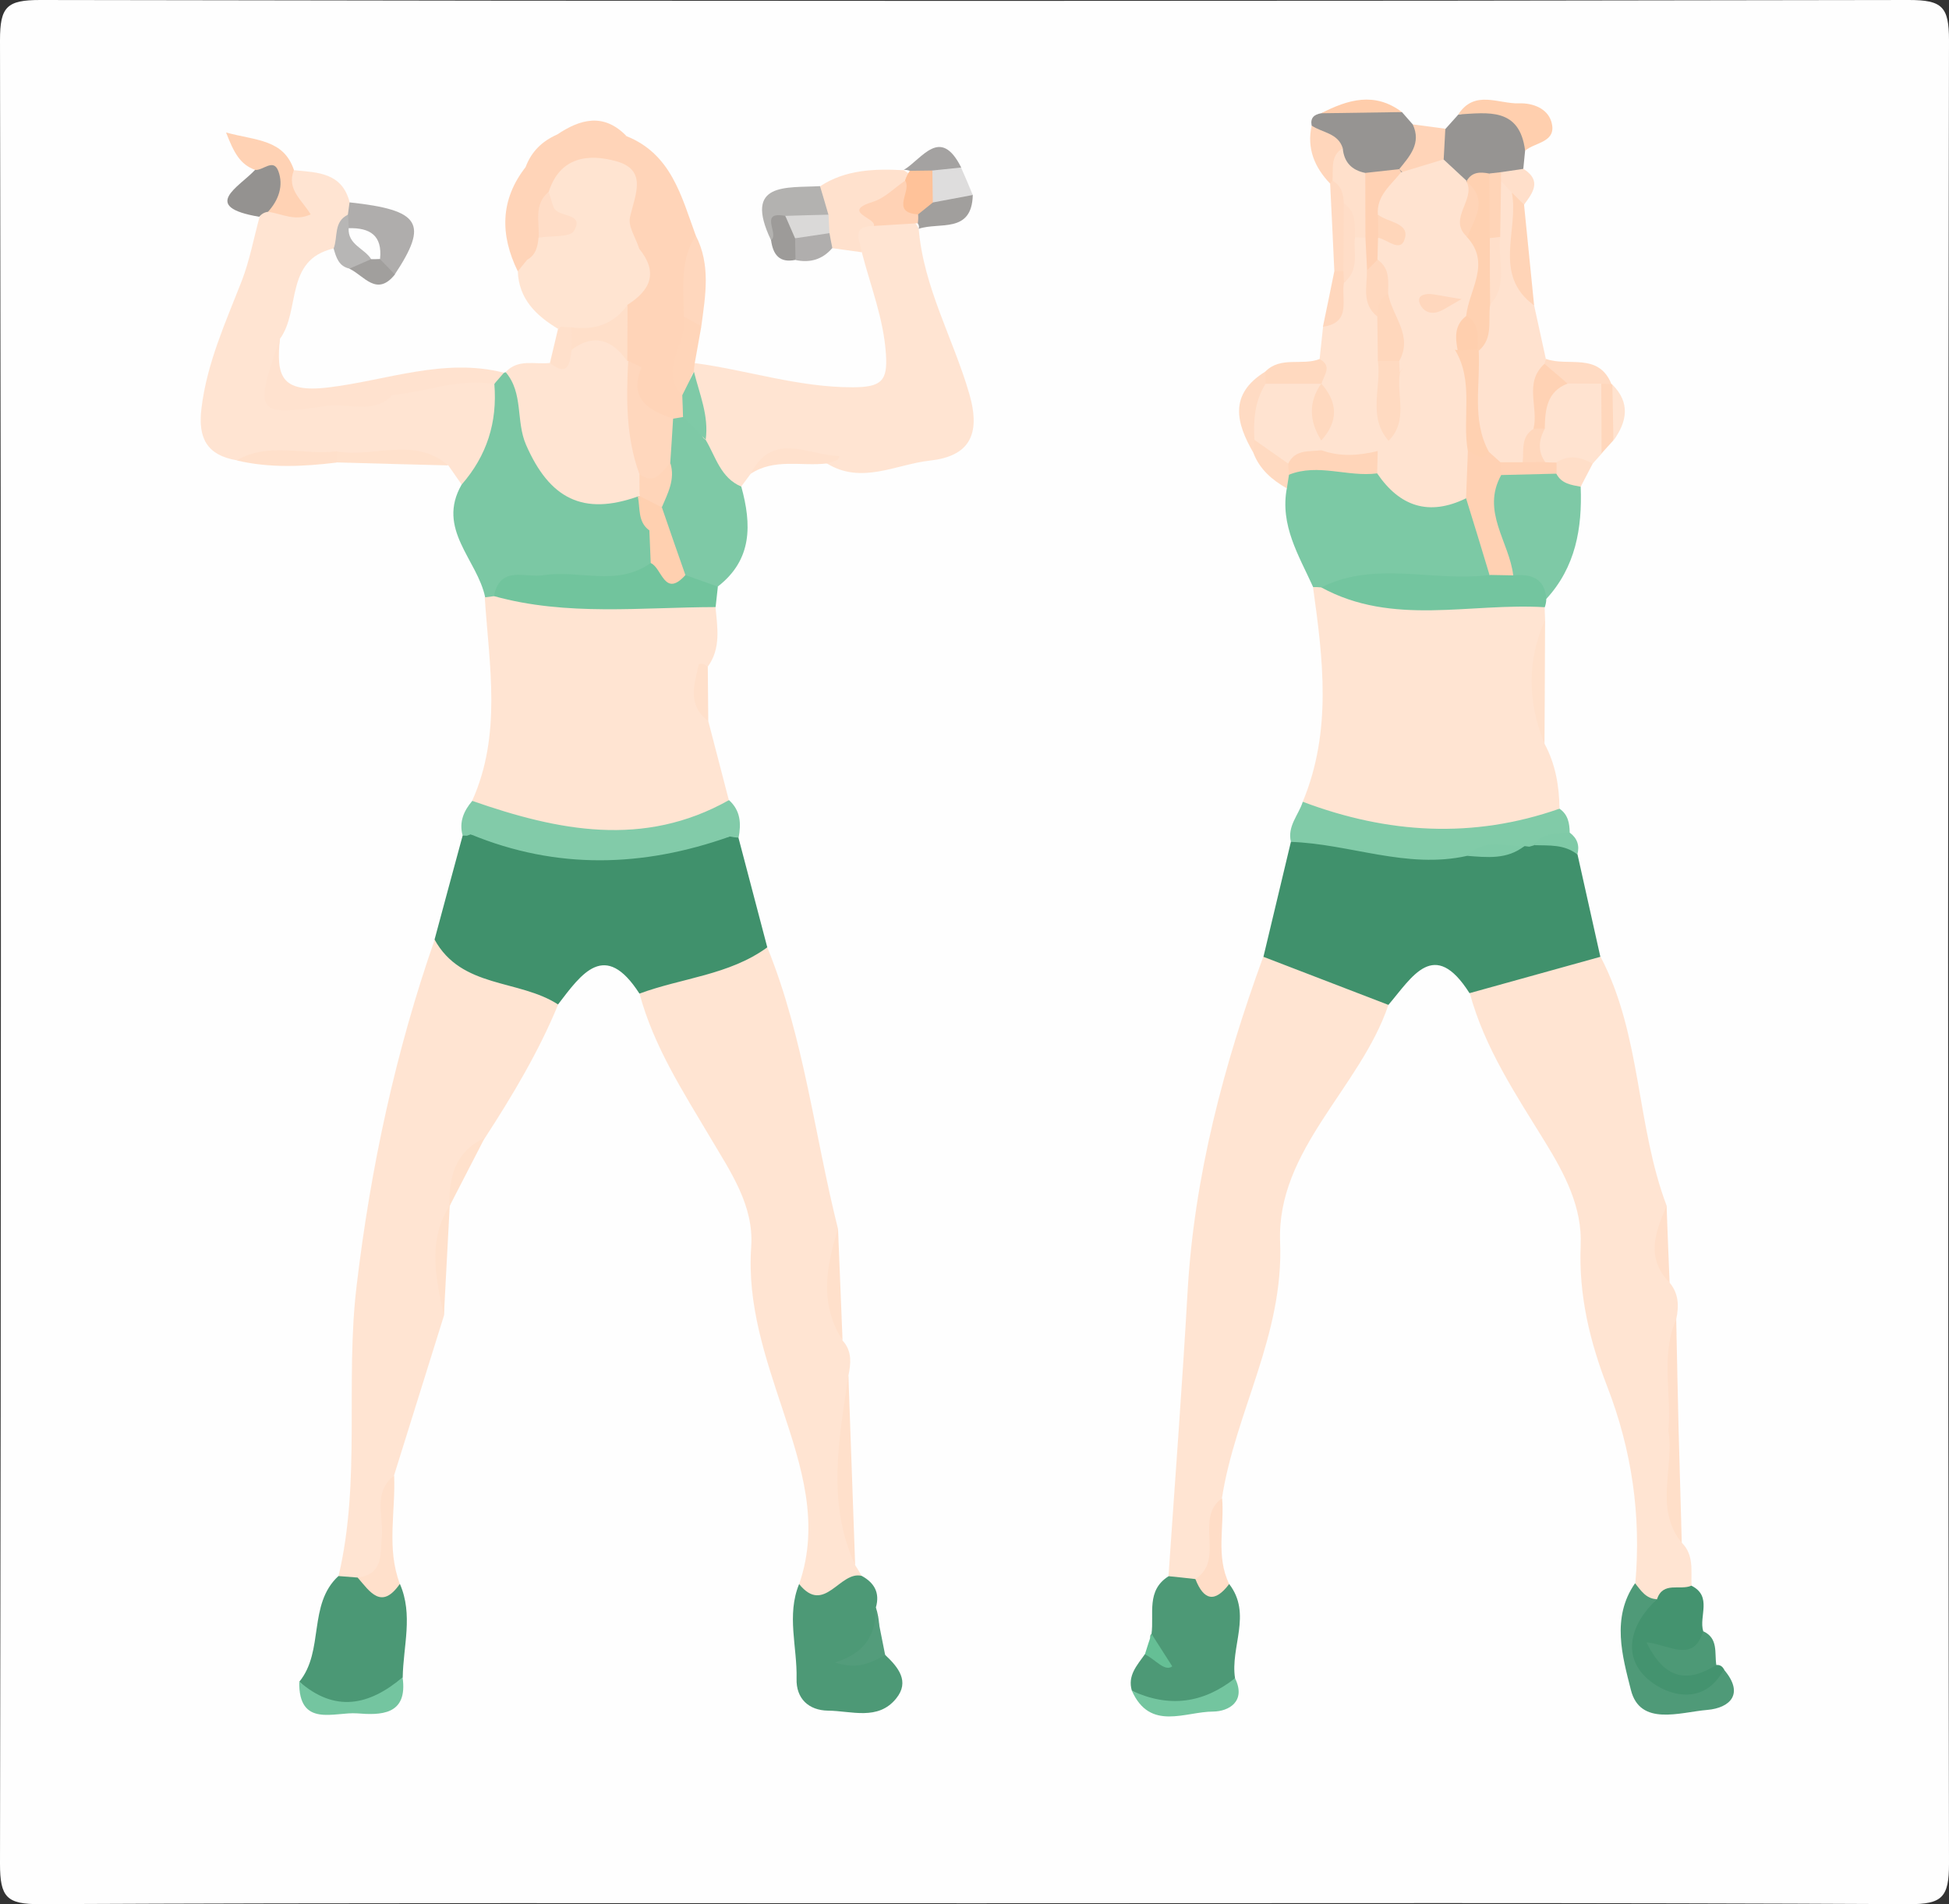 <?xml version="1.0" encoding="utf-8"?>
<!-- Generator: Adobe Illustrator 24.2.1, SVG Export Plug-In . SVG Version: 6.00 Build 0)  -->
<svg version="1.1" id="Calque_1" xmlns="http://www.w3.org/2000/svg" xmlns:xlink="http://www.w3.org/1999/xlink" x="0px" y="0px"
	 viewBox="0 0 129.75 126.75" style="enable-background:new 0 0 129.75 126.75;" xml:space="preserve">
<rect x="0" y="0" width="129.75" height="126.75" fill="#333333" stroke="none"/>
<style type="text/css">
	.st0{fill:#FEFEFE;}
	.st1{fill:#FFE4D2;}
	.st2{fill:#40916C;}
	.st3{fill:#7BC8A4;}
	.st4{fill:#7CC9A5;}
	.st5{fill:#FFD4B8;}
	.st6{fill:#FFE4D1;}
	.st7{fill:#4D9976;}
	.st8{fill:#4B9875;}
	.st9{fill:#FFE2CF;}
	.st10{fill:#7EC9A6;}
	.st11{fill:#FFE3D0;}
	.st12{fill:#81CBA8;}
	.st13{fill:#73C59F;}
	.st14{fill:#71C49D;}
	.st15{fill:#44936F;}
	.st16{fill:#82CBA9;}
	.st17{fill:#969492;}
	.st18{fill:#4F9A78;}
	.st19{fill:#FFE1CD;}
	.st20{fill:#AFADAC;}
	.st21{fill:#FFD2B4;}
	.st22{fill:#FFE0CB;}
	.st23{fill:#FFCFAE;}
	.st24{fill:#949290;}
	.st25{fill:#FFD4B7;}
	.st26{fill:#B3B2B0;}
	.st27{fill:#FFD7BD;}
	.st28{fill:#74C5A0;}
	.st29{fill:#FFDDC7;}
	.st30{fill:#FFD9BF;}
	.st31{fill:#FFE1CC;}
	.st32{fill:#A19F9D;}
	.st33{fill:#DEDDDD;}
	.st34{fill:#FFDFC9;}
	.st35{fill:#FFDFCA;}
	.st36{fill:#FFD5B9;}
	.st37{fill:#FFDBC3;}
	.st38{fill:#539C7B;}
	.st39{fill:#FFD6BB;}
	.st40{fill:#A4A2A1;}
	.st41{fill:#FFDAC2;}
	.st42{fill:#FFDEC8;}
	.st43{fill:#FFCDAB;}
	.st44{fill:#B7B6B5;}
	.st45{fill:#9D9B99;}
	.st46{fill:#FFDAC1;}
	.st47{fill:#FFD7BC;}
	.st48{fill:#B0AEAD;}
	.st49{fill:#65BF95;}
	.st50{fill:#7FCAA7;}
	.st51{fill:#FFD2B5;}
	.st52{fill:#FFD0B0;}
	.st53{fill:#FFD1B3;}
	.st54{fill:#FFD1B1;}
	.st55{fill:#FFD8BE;}
	.st56{fill:#FFC299;}
	.st57{fill:#DAD9D8;}
	.st58{fill:#FFD6BA;}
</style>
<g>
	<path class="st0" d="M64.88,126.69c-20.74,0-41.47-0.04-62.21,0.06C0.45,126.76,0,126.3,0,124.06C0.08,83.6,0.08,43.14,0,2.68
		C0,0.45,0.45,0,2.67,0c41.47,0.08,82.94,0.08,124.41,0c2.22,0,2.67,0.45,2.67,2.68c-0.08,40.46-0.08,80.92,0,121.38
		c0,2.23-0.45,2.7-2.67,2.69C106.35,126.64,85.61,126.69,64.88,126.69z"/>
	<path class="st1" d="M92.43,66.89c-1.87,5.54-7.45,9.63-7.21,15.78c0.25,6.2-2.97,11.29-3.87,17.04c-1.38,1.66,0.58,4.08-1.28,5.63
		c-0.85,0.31-1.63,0.28-2.28-0.43c0.43-6.3,0.91-12.6,1.27-18.91c0.44-7.73,2.41-15.1,5.04-22.32C87.4,63.4,90.22,64.36,92.43,66.89
		z"/>
	<path class="st1" d="M56.93,104.18c0.15,0.24,0.3,0.48,0.44,0.73c-2.29,2.43-2.54,2.47-4.17,0.54c1.4-4.03,0.15-7.85-1.09-11.6
		c-1.17-3.54-2.37-7.01-2.1-10.86c0.19-2.73-1.37-4.98-2.69-7.21c-1.83-3.09-3.79-6.1-4.74-9.62c2.38-2.3,5.34-2.97,8.51-3.08
		c2.44,6.02,3.13,12.49,4.7,18.73c-0.18,2.48-0.75,4.98,0.3,7.42c0.64,0.7,0.56,1.51,0.39,2.35
		C56.47,95.77,55.58,100.01,56.93,104.18z"/>
	<path class="st1" d="M111.15,85.38c0.61,0.73,0.63,1.56,0.44,2.44c-0.36,2.5-0.07,5.01-0.16,7.51c0.25,2.45-0.56,4.98,0.54,7.37
		c0.81,0.82,0.6,1.86,0.64,2.85c-0.5,0.95-1.41,1.13-2.35,1.25c-0.81-0.13-1.41-0.47-1.39-1.42c0.39-4.51-0.23-8.84-1.87-13.08
		c-1.16-3-1.91-6.1-1.77-9.4c0.11-2.55-1.07-4.77-2.38-6.9c-1.94-3.15-4.01-6.24-5-9.88c2.54-2.14,5.38-3.18,8.71-2.42
		c2.72,5.19,2.36,11.21,4.4,16.58C110.71,81.99,110.21,83.71,111.15,85.38z"/>
	<path class="st1" d="M29.55,87.59c-1.11,3.54-2.21,7.09-3.32,10.63c-0.95,1.42-0.33,3.01-0.46,4.52c-0.1,1.19,0.18,2.5-1.49,2.81
		c-0.68,0.05-1.29-0.09-1.74-0.65c1.5-6.35,0.43-12.86,1.2-19.3c0.94-7.92,2.59-15.57,5.2-23.06c2.7,1.53,6.15,1.6,8.22,4.32
		c-1.3,3.15-3.04,6.06-4.89,8.91c-1.35,1.22-1.78,2.91-2.34,4.54l0.02-0.06C29.01,82.65,29.63,85.14,29.55,87.59z"/>
	<path class="st1" d="M47.15,47.99c0.46,1.76,0.91,3.51,1.37,5.27c-1.17,2.74-3.89,2.6-6.06,2.81c-3.9,0.38-7.88,0.26-11.03-2.76
		c1.99-4.41,1.14-9.01,0.84-13.56c0.32-0.32,0.7-0.54,1.14-0.66c3.44,0.4,6.9,0.3,10.35,0.38c1.35,0.03,2.75-0.1,3.87,0.93
		c0.13,1.37,0.38,2.76-0.52,3.99C46.22,45.61,46.42,46.8,47.15,47.99z"/>
	<path class="st1" d="M102.82,49.5c0.73,1.35,0.98,2.81,1,4.32c-4.79,3.55-13,3.33-17.09-0.46c1.95-4.68,1.35-9.48,0.68-14.28
		c0.36-0.27,0.76-0.38,1.2-0.33c3.02,0.9,6.13,0.65,9.22,0.72c1.71,0.04,3.5-0.27,5,0.95c0.01,0.28,0.02,0.57,0.03,0.85
		C102.24,44,102.3,46.75,102.82,49.5z"/>
	<path class="st2" d="M106.54,63.69c-2.9,0.81-5.81,1.61-8.71,2.42c-2.36-3.72-3.82-1.07-5.4,0.78c-2.77-1.07-5.55-2.13-8.32-3.2
		c0.61-2.55,1.22-5.11,1.83-7.66c1.04-1.44,2.44-0.81,3.69-0.54c2.52,0.54,5.06,0.68,7.62,0.77c1.29-0.06,2.57-0.23,3.82-0.54
		c0.36-0.1,0.72-0.17,1.09-0.2c1.21-0.1,2.19,0.3,2.86,1.36C105.52,59.14,106.03,61.42,106.54,63.69z"/>
	<path class="st2" d="M37.15,66.86c-2.61-1.69-6.43-1.05-8.22-4.32c0.62-2.3,1.24-4.61,1.87-6.92c0.26-0.34,0.6-0.52,1.03-0.55
		c5.47,1.45,10.94,1.52,16.42,0.06c0.44,0.01,0.75,0.22,0.91,0.63c0.64,2.43,1.28,4.87,1.92,7.3c-2.54,1.85-5.68,2.03-8.51,3.08
		C40.27,62.56,38.72,64.81,37.15,66.86z"/>
	<path class="st1" d="M61.16,15.22c0.32,3.91,2.3,7.31,3.37,11c0.81,2.8-0.08,4.16-2.63,4.44c-2.26,0.25-4.54,1.61-6.85,0.19
		c-1.8-0.57-3.6-1.15-5.07,0.68c-0.21,0.28-0.42,0.57-0.63,0.85c-2.09,0.21-2.41-1.46-3.01-2.84c-0.23-1.47-0.67-2.91-0.63-4.42
		c0.08-0.38,0.26-0.7,0.55-0.95c3.51,0.47,6.9,1.62,10.53,1.61c1.89-0.01,2.31-0.43,2.19-2.19c-0.15-2.38-1.03-4.55-1.61-6.81
		c-0.79-0.96-1.32-1.87,0.4-2.41c0.9-0.21,1.79-0.2,2.67,0.1C60.76,14.64,61.01,14.89,61.16,15.22z"/>
	<path class="st1" d="M22.2,16.54c-3.27,0.76-2.18,4.13-3.56,6.01c-0.63,4.36-0.63,4.36,3.41,3.74c1.47-0.08,2.98,0.24,4.37-0.51
		c2.15-0.58,4.3-1.02,6.52-0.38c1.23,3.53,0.77,4.97-2.21,6.85c-0.3-0.43-0.59-0.85-0.89-1.28c-2.34-1.21-4.85-0.3-7.27-0.58
		c-2.27,0.14-4.56-0.29-6.81,0.25c-1.96-0.34-2.59-1.44-2.35-3.44c0.36-3.02,1.6-5.72,2.68-8.49c0.53-1.37,0.8-2.84,1.19-4.27
		c0.18-0.31,0.43-0.53,0.76-0.66c0.72-0.19,1.35-0.01,1.92,0.36c-0.78-0.78-1.68-1.65-0.38-2.81c1.56,0.15,3.2,0.15,3.7,2.15
		c0.19,0.3,0.27,0.63,0.26,0.98C23.31,15.29,23.16,16.18,22.2,16.54z"/>
	<path class="st3" d="M30.73,32.26c1.68-1.92,2.39-4.15,2.18-6.7c0.14-0.32,0.35-0.57,0.65-0.75l0.12-0.04
		c1.26-0.14,1.37,0.9,1.5,1.67c0.7,4.24,2.98,6.61,7.41,6.59c0.75,0.7,1.08,1.61,1.34,2.57c0.17,0.84,0.12,1.65-0.28,2.42
		c-2.13,2.1-4.81,1.11-7.27,1.27c-1.17,0.08-2.4-0.55-3.48,0.39c-0.2,0.03-0.4,0.06-0.6,0.08C31.78,37.25,29.03,35.22,30.73,32.26z"
		/>
	<path class="st4" d="M87.96,39.1c-0.18-0.02-0.36-0.02-0.54-0.02c-0.95-2.1-2.22-4.11-1.75-6.59c-0.25-0.34-0.28-0.71-0.1-1.09
		c1.89-1.69,3.96-0.81,5.99-0.43c1.9,1.59,4.36,1.49,6.56,2.2c0.99,1.76,2.45,3.45,0.72,5.56C95.25,40.06,91.59,39.02,87.96,39.1z"
		/>
	<path class="st5" d="M35,11.1c0.38-1.01,1.09-1.7,2.06-2.13c1.56-0.39,3.11-0.52,4.64,0.09c2.99,1.19,3.66,4,4.62,6.62
		c0.07,1.69-0.16,3.37-0.09,5.05c0.07,1.79-1.27,3.46-0.48,5.32c0.23,0.51,0.27,1.03,0.05,1.56c-0.22,0.29-0.51,0.47-0.86,0.55
		c-3.26,0.62-2.89-1.99-3.39-3.84c-0.18-0.29-0.3-0.59-0.41-0.91c-0.25-1.01-0.22-2.01,0.12-3c0.6-1.21,1.31-2.41,0.47-3.8
		c-0.34-0.67-0.56-1.36-0.59-2.12c-0.03-0.94,0.4-2.12-0.8-2.61c-1.36-0.56-2.35,0.18-3.11,1.28c-0.57,0.94-0.43,2.05-0.73,3.05
		c-0.31,0.74-0.63,1.46-1.66,1.13C32.87,15.21,34.6,13.17,35,11.1z"/>
	<path class="st1" d="M42.46,33.05c-3.63,1.29-5.87,0.16-7.44-3.44c-0.69-1.58-0.16-3.45-1.36-4.84c0.84-0.91,1.95-0.49,2.95-0.61
		c0.87-0.21,1.12-1.09,1.69-1.63c1.91-1.25,2.86-0.28,3.47,1.51l0.06-0.02c0.28,2.33,0.84,4.6,1.44,6.86
		c0.03,0.62-0.07,1.21-0.36,1.75C42.75,32.77,42.61,32.91,42.46,33.05z"/>
	<path class="st6" d="M36.53,12.77c0.75-2.36,2.68-2.55,4.52-2.03c2.08,0.59,1.22,2.25,0.89,3.72c-0.14,0.62,0.39,1.38,0.61,2.08
		c-1.31,1.8-3.7,2.51-4.62,4.7c-0.19,0.3-0.45,0.51-0.78,0.65c-1.45-0.88-2.61-1.97-2.68-3.84c0.08-0.36,0.28-0.61,0.61-0.75
		c0.59-0.32,0.72-0.89,0.77-1.49C37.28,15.07,35.72,13.66,36.53,12.77z"/>
	<path class="st7" d="M53.2,105.44c1.68,2.1,2.71-0.91,4.17-0.54c0.84,0.46,1.22,1.13,0.94,2.1c0.26,0.83,0.32,1.64-0.02,2.47
		c-0.15,0.37-0.67,0.41-0.68,0.87c0.42-0.25,0.84-0.45,1.33-0.17c0.86,0.81,1.64,1.76,0.72,2.89c-1.21,1.5-2.99,0.82-4.54,0.81
		c-1.28-0.02-2.13-0.8-2.09-2.13C53.08,109.64,52.35,107.51,53.2,105.44z"/>
	<path class="st8" d="M22.53,104.91c0.43,0.03,0.85,0.07,1.28,0.1c0.85,0.71,1.86,0.39,2.81,0.42c0.9,2.05,0.22,4.15,0.19,6.23
		c-2.35,2.6-4.54,2.69-6.88,0.28C21.6,109.89,20.48,106.8,22.53,104.91z"/>
	<path class="st9" d="M102.13,20.33c0.26,1.19,0.52,2.37,0.78,3.56c0.01,0.17,0.02,0.34,0.04,0.51c0.14,1.39,0.05,2.77-0.28,4.13
		c-0.28,0.87-0.53,1.76-1.19,2.44c-0.53,0.3-1.09,0.33-1.67,0.16c-0.56-0.25-1.01-0.63-1.39-1.1c-1.32-2.02-1.05-4.22-0.72-6.42
		c0.35-1.11,0.53-2.26,0.79-3.39c0.53-1.49,0.39-3.04,0.41-4.57c0.04-1.22-0.04-2.46,0.77-3.5c0.72-0.41,1.1-0.03,1.37,0.6
		C101.12,15.31,100.95,17.92,102.13,20.33z"/>
	<path class="st7" d="M77.8,104.92c0.59,0.06,1.19,0.12,1.78,0.19c0.71,0.42,1.5,0.23,2.25,0.33c1.54,2,0.06,4.19,0.39,6.27
		c-2,2.68-4.36,2.43-6.87,0.83c-0.3-1.02,0.36-1.7,0.87-2.43c1.44-0.02,0.01-0.99,0.44-1.35C76.84,107.43,76.29,105.86,77.8,104.92z
		"/>
	<path class="st10" d="M44.81,27.87c0.22-0.04,0.44-0.07,0.66-0.11c1.47-0.46,0.86,1.16,1.51,1.52c0.67,1.13,0.99,2.53,2.37,3.11
		c0.69,2.51,0.75,4.86-1.56,6.65c-0.92,0.74-1.67,0.29-2.41-0.32c-1.16-1.22-1.19-2.87-1.64-4.36c-0.09-0.33-0.13-0.68-0.13-1.02
		c0.1-1.02,0.28-2.03,0.28-3.07C43.96,29.38,44,28.47,44.81,27.87z"/>
	<path class="st11" d="M87.85,23.9c0.08-0.72,0.15-1.43,0.23-2.15c0.89-0.85,0.99-2,1.17-3.12c0.38-0.96,0.01-2.15,0.89-2.96
		c0.37-0.12,0.72-0.07,1.04,0.14c0.5,0.62,0.63,1.35,0.69,2.11c0.04,1.11,0.13,2.22,0.49,3.29c0.22,0.92,0.29,1.85,0.31,2.8
		c-0.01,1.67-0.02,3.34,0.14,5.01c-0.02,0.59-0.25,1.06-0.72,1.41c-1.34,0.55-2.69,0.77-4.01-0.07c-0.26-0.22-0.41-0.51-0.46-0.85
		c0.06-1.1,0.37-2.19,0.08-3.3c-0.07-0.31-0.09-0.62-0.1-0.94C87.61,24.8,87.86,24.38,87.85,23.9z"/>
	<path class="st10" d="M105.23,32.4c0.11,2.76-0.34,5.35-2.29,7.47c-1.01-0.4-2.02-0.81-2.76-1.68c-0.56-2.28-2.91-4.47-0.33-6.89
		c1.18-0.04,2.31-0.64,3.53-0.35C104.19,31.18,104.85,31.61,105.23,32.4z"/>
	<path class="st12" d="M97.67,56.97c-4.01,0.9-7.81-0.8-11.73-0.93c-0.25-1.05,0.51-1.79,0.79-2.67c5.64,2.13,11.34,2.48,17.09,0.46
		c0.57,0.39,0.67,0.97,0.68,1.6c-0.59,0.87-1.76,0.05-2.38,0.84l-0.31,0.09l-0.32-0.04C100.31,57.06,98.84,56.15,97.67,56.97z"/>
	<path class="st13" d="M100.75,38.3c1.17-0.1,2.09,0.16,2.19,1.57c0,0.19-0.04,0.37-0.1,0.55c-4.97-0.31-10.11,1.29-14.88-1.32
		c3.63-1.82,7.49-0.33,11.22-0.83C99.71,37.83,100.24,37.83,100.75,38.3z"/>
	<path class="st14" d="M45.63,38.28c0.72,0.26,1.44,0.51,2.16,0.77c-0.05,0.46-0.1,0.91-0.15,1.36c-4.93,0.01-9.9,0.62-14.76-0.73
		c0.42-2.08,2.09-1.2,3.29-1.39c2.37-0.38,4.91,0.79,7.14-0.81C44.3,37.12,44.79,38.19,45.63,38.28z"/>
	<path class="st15" d="M110.31,106.45c0.41-1.21,1.54-0.56,2.29-0.9c1.42,0.71,0.48,2.04,0.79,3.04c0.43,1.58-0.83,1.74-1.74,2.19
		c0.83,0.33,1.75-0.59,2.61,0.05c0.23-0.02,0.4,0.08,0.51,0.29c0.66,1.65-0.54,1.9-1.62,1.98c-1.42,0.11-2.98,0.45-4.1-0.85
		C107.79,110.8,108.5,107.69,110.31,106.45z"/>
	<path class="st16" d="M31.34,55.54l-0.26,0.09c0,0-0.28-0.01-0.28-0.01c-0.25-0.9,0.07-1.64,0.64-2.31
		c5.7,1.99,11.4,3.15,17.09-0.05c0.77,0.69,0.82,1.56,0.64,2.5c-0.2-0.01-0.4-0.04-0.59-0.08C42.82,56.99,37.08,56.72,31.34,55.54z"
		/>
	<path class="st9" d="M33.55,24.81c-0.22,0.25-0.43,0.5-0.65,0.75c-2.32-0.4-4.51,0.53-6.77,0.73c-1.38,0.93-3.1-0.23-4.47,0.74
		c-4.64,0.68-4.76,0.51-3.03-4.48c-0.22,2.39-0.02,3.63,3.23,3.24C25.72,25.33,29.56,23.79,33.55,24.81z"/>
	<path class="st17" d="M93.33,7.46c0.24,0.27,0.48,0.54,0.72,0.82c1.76,1.73,0.23,2.54-0.94,3.45c-0.68,0.31-1.39,0.4-2.13,0.34
		c-0.91-0.1-1.64-0.51-2.11-1.32c-0.43-0.85-1.11-1.55-1.55-2.39c-0.1-0.52,0.17-0.74,0.63-0.82C89.73,6.94,91.53,7.09,93.33,7.46z"
		/>
	<path class="st11" d="M106.63,30.19c-0.2,0.22-0.4,0.45-0.6,0.67c-0.83,0.58-1.74,0.32-2.64,0.27c-0.33-0.04-0.63-0.16-0.9-0.35
		c-1.06-0.98-0.01-1.95,0.02-2.93c-0.03-1.55,0.47-2.7,2.17-2.97c0.87-0.04,1.68,0.09,2.23,0.88
		C107.62,27.29,107.29,28.75,106.63,30.19z"/>
	<path class="st17" d="M101.53,10.03c-0.04,0.4-0.08,0.81-0.12,1.21c-0.3,0.48-0.77,0.5-1.25,0.47c-0.32,0.05-0.63,0.15-0.92,0.29
		c-0.64,0.21-1.29,0.33-1.97,0.3c-0.94-0.24-1.48-0.87-1.71-1.8c-0.09-0.75,0-1.43,0.66-1.91c0.29-0.32,0.57-0.64,0.86-0.96
		C99.19,7.26,101.79,5.96,101.53,10.03z"/>
	<path class="st18" d="M110.31,106.45c-1.79,1.66-2.38,3.85-0.53,5.39c1.25,1.03,3.65,1.77,4.98-0.71c1.4,1.63,0.4,2.56-1.1,2.69
		c-1.81,0.15-4.48,1.12-5.09-1.34c-0.55-2.19-1.32-4.8,0.28-7.09C109.24,105.87,109.58,106.43,110.31,106.45z"/>
	<path class="st19" d="M58.16,15.04c-1.54,0-0.89,1-0.8,1.75c-0.65-0.09-1.3-0.18-1.95-0.27c-0.32-0.07-0.55-0.25-0.7-0.54
		c-0.18-0.43-0.25-0.89-0.29-1.35c-0.02-0.75-0.23-1.51,0.16-2.22c1.71-1.13,3.64-1.18,5.58-1.08c0.14,0.09,0.28,0.18,0.42,0.27
		c0.06,0.33,0.01,0.65-0.14,0.95C60,13.65,58.3,13.62,58.16,15.04z"/>
	<path class="st20" d="M23.16,14.29c0.04-0.27,0.07-0.55,0.11-0.82c4.72,0.51,5.27,1.39,3.01,4.8c-0.46-0.13-0.87-0.35-1.19-0.72
		c-0.56-0.94-1.44-1.6-2.12-2.43C22.85,14.8,22.91,14.52,23.16,14.29z"/>
	<path class="st21" d="M19.57,11.32c-0.52,1.28,0.55,2,1.11,2.95c-1.04,0.49-1.92-0.05-2.83-0.17c-0.42-0.89,0.28-2.13-0.86-2.79
		c-1.01-0.36-1.42-1.15-1.94-2.49C17.09,9.37,18.88,9.27,19.57,11.32z"/>
	<path class="st22" d="M56.93,104.18c-1.91-4.14-1.07-8.39-0.45-12.62C56.63,95.76,56.78,99.97,56.93,104.18z"/>
	<path class="st13" d="M75.35,112.54c2.46,1.15,4.75,0.85,6.87-0.83c0.76,1.56-0.44,2.21-1.45,2.22
		C78.9,113.93,76.56,115.26,75.35,112.54z"/>
	<path class="st23" d="M101.53,10.03c-0.36-2.89-2.47-2.53-4.45-2.41c1.09-1.68,2.69-0.69,4.07-0.74c0.88-0.03,1.85,0.33,2.12,1.2
		C103.7,9.48,102.21,9.45,101.53,10.03z"/>
	<path class="st24" d="M16.98,11.31c0.53,0.06,1.22-0.8,1.55,0.08c0.36,0.97,0.02,1.93-0.69,2.71c-0.24,0.03-0.43,0.14-0.58,0.33
		C13.29,13.76,15.91,12.46,16.98,11.31z"/>
	<path class="st25" d="M102.13,20.33c-2.79-2.04-1-5-1.48-7.5c0.7-0.18,1.06,0,0.81,0.8C101.68,15.85,101.91,18.09,102.13,20.33z"/>
	<path class="st26" d="M54.59,12.39c0.19,0.63,0.38,1.27,0.56,1.9c-0.7,0.71-1.54,0.83-2.46,0.58c-1.4-0.8-0.41,1.36-1.36,1.12
		C49.47,12.09,52.34,12.52,54.59,12.39z"/>
	<path class="st22" d="M26.62,105.43c-1.22,1.76-1.99,0.53-2.81-0.42c1.71-0.22,1.5-1.51,1.61-2.73c0.12-1.37-0.61-2.94,0.82-4.06
		C26.34,100.62,25.72,103.07,26.62,105.43z"/>
	<path class="st27" d="M45.52,21.06c0.01-1.83-0.29-3.71,0.8-5.38c1.01,1.96,0.64,4,0.37,6.03C46.1,21.86,45.81,21.45,45.52,21.06z"
		/>
	<path class="st7" d="M114.26,110.83c-1.88,1.18-3.42,1.02-4.65-1.51c1.44,0.13,3.14,1.44,3.77-0.74
		C114.41,109.05,114.13,110.02,114.26,110.83z"/>
	<path class="st28" d="M19.92,111.93c2.38,2.09,4.66,1.6,6.88-0.28c0.37,2.55-1.49,2.52-3.03,2.4
		C22.27,113.94,19.87,115.04,19.92,111.93z"/>
	<path class="st29" d="M81.83,105.44c-0.95,1.26-1.69,1.1-2.25-0.33c2.02-1.32-0.11-4.03,1.78-5.39
		C81.52,101.62,80.93,103.59,81.83,105.44z"/>
	<path class="st30" d="M87.85,23.9c0.88,0.48,0.27,1.08,0.13,1.64c-1.11,1.05-2.33,0.97-3.59,0.32c-0.39-0.32-0.44-0.7-0.16-1.12
		C85.26,23.69,86.68,24.36,87.85,23.9z"/>
	<path class="st31" d="M102.82,49.5c-1.12-2.75-1.18-5.5,0.04-8.24C102.85,44.01,102.84,46.75,102.82,49.5z"/>
	<path class="st5" d="M35.08,17.31c-0.2,0.25-0.41,0.5-0.61,0.75c-1.18-2.42-1.19-4.76,0.54-6.96
		C35.32,13.16,33.44,15.26,35.08,17.31z"/>
	<path class="st31" d="M22.41,30.04c2.46,0.45,5.16-1.02,7.43,0.94c-2.48-0.06-4.95-0.13-7.43-0.2c-0.24-0.17-0.32-0.33-0.24-0.5
		C22.25,30.12,22.33,30.04,22.41,30.04z"/>
	<path class="st5" d="M96.22,8.57c-0.04,0.68-0.07,1.35-0.11,2.03c-0.67,0.85-1.49,1.32-2.6,1c-0.12-0.11-0.24-0.23-0.36-0.34
		c0.7-0.87,1.49-1.72,0.9-2.98C94.77,8.38,95.5,8.47,96.22,8.57z"/>
	<path class="st32" d="M64.76,12.98c-0.06,2.6-2.23,1.78-3.6,2.25c0.04-0.13,0.02-0.26-0.07-0.37c-0.21-0.27-0.29-0.59-0.23-0.93
		c0.2-0.5,0.58-0.79,1.07-0.98C62.87,12.72,63.82,12.36,64.76,12.98z"/>
	<path class="st33" d="M64.76,12.98c-0.89,0.17-1.78,0.33-2.67,0.5c-0.88-0.59-0.83-1.36-0.43-2.21c0.75-0.57,1.52-0.67,2.32-0.12
		C64.25,11.76,64.51,12.37,64.76,12.98z"/>
	<path class="st34" d="M111.96,102.7c-1.86-2.3-0.48-5-0.89-7.48c0.23-0.34,0.45-0.34,0.68,0
		C111.82,97.71,111.89,100.2,111.96,102.7z"/>
	<path class="st35" d="M111.75,95.22c-0.23,0-0.45,0-0.68,0c0.22-2.46-0.53-5,0.52-7.4C111.64,90.28,111.69,92.75,111.75,95.22z"/>
	<path class="st22" d="M56.09,89.21c-1.55-2.41-1.09-4.91-0.3-7.42C55.89,84.26,55.99,86.73,56.09,89.21z"/>
	<path class="st31" d="M29.55,87.59c-0.52-2.49-1.12-4.97,0.39-7.35C29.81,82.69,29.68,85.14,29.55,87.59z"/>
	<path class="st19" d="M49.97,31.54c1.48-2.88,3.85-1.23,5.91-1.18c-0.05,0.09-0.07,0.23-0.14,0.26c-0.22,0.1-0.46,0.16-0.69,0.23
		C53.35,31.05,51.56,30.49,49.97,31.54z"/>
	<path class="st36" d="M45.52,21.06c0.39,0.22,0.78,0.44,1.17,0.66c-0.15,0.82-0.29,1.64-0.44,2.46c-0.03,0.19-0.05,0.39-0.06,0.58
		c-0.47,0.41-0.1,1.25-0.78,1.56C43.75,24.53,45.87,22.82,45.52,21.06z"/>
	<path class="st22" d="M22.41,30.04c0,0.25,0,0.5,0,0.75c-2.22,0.27-4.44,0.38-6.65-0.14C17.88,29.39,20.2,30.32,22.41,30.04z"/>
	<path class="st37" d="M106.6,25.54c-0.75,0-1.5-0.01-2.24-0.01c-0.46-0.5-1.71-0.06-1.54-1.31c0,0,0.1-0.33,0.1-0.33
		c1.46,0.54,3.5-0.46,4.36,1.68C107.04,25.82,106.82,25.81,106.6,25.54z"/>
	<path class="st38" d="M58.93,110.18c-0.89,0.42-1.73,1.02-3.35,0.48c2.06-0.62,2.76-1.93,2.72-3.65
		C58.51,108.06,58.72,109.12,58.93,110.18z"/>
	<path class="st39" d="M87.32,8.36c0.71,0.48,1.75,0.49,2.07,1.5c-0.48,0.52-0.22,1.15-0.23,1.74c-0.1,0.31-0.31,0.51-0.61,0.62
		C87.51,11.14,86.99,9.88,87.32,8.36z"/>
	<path class="st40" d="M63.99,11.15c-0.64,0.07-1.29,0.13-1.93,0.2c-0.49,0.39-0.99,0.42-1.5,0.02c-0.13-0.05-0.25-0.07-0.39-0.06
		C61.41,10.56,62.6,8.38,63.99,11.15z"/>
	<path class="st31" d="M29.92,80.3c-0.04-1.94,0.37-3.65,2.34-4.54C31.48,77.28,30.7,78.79,29.92,80.3z"/>
	<path class="st35" d="M111.15,85.38c-1.61-1.64-0.96-3.37-0.2-5.1C111.01,81.98,111.08,83.68,111.15,85.38z"/>
	<path class="st41" d="M88.83,18.05c-0.09-1.95-0.18-3.89-0.28-5.84c0,0,0.16-0.19,0.16-0.19c1.16-0.18,1.29,0.71,1.54,1.49
		c0.19,1.44-0.66,2.76-0.48,4.2C89.57,18.17,89.26,18.28,88.83,18.05z"/>
	<path class="st37" d="M84.23,24.74c0.01,0.27,0.01,0.53,0.02,0.8c0.6,1.28,0.15,2.52-0.11,3.78c-0.15,0.35-0.38,0.63-0.68,0.85
		C82.28,28.15,81.8,26.24,84.23,24.74z"/>
	<path class="st42" d="M103.6,30.79c0.83-0.55,1.63-0.37,2.43,0.07c-0.27,0.51-0.53,1.03-0.8,1.54c-0.63-0.12-1.28-0.2-1.62-0.87
		c-0.26-0.16-0.34-0.33-0.26-0.49C103.43,30.87,103.52,30.79,103.6,30.79z"/>
	<path class="st43" d="M93.33,7.46c-1.79,0.03-3.59,0.05-5.38,0.08C89.73,6.63,91.51,6.09,93.33,7.46z"/>
	<path class="st27" d="M88.83,18.05c0.2-0.01,0.41-0.01,0.61-0.01c0.22,0.16,0.29,0.32,0.23,0.5c-0.06,0.18-0.13,0.26-0.2,0.26
		c-0.2,1.11,0.54,2.68-1.4,2.95C88.33,20.52,88.58,19.29,88.83,18.05z"/>
	<path class="st32" d="M25.3,17.25c0.33,0.34,0.66,0.68,0.99,1.02c-1.21,1.51-2.05,0.08-3.02-0.38c-0.26-1.05,0.52-1,1.16-1.1
		C24.75,16.86,25.04,17.02,25.3,17.25z"/>
	<path class="st44" d="M24.71,17.25c-0.48,0.21-0.96,0.42-1.44,0.63c-0.72-0.15-0.89-0.75-1.06-1.34c0.3-0.76-0.02-1.79,0.96-2.25
		c0.02,0.3,0.03,0.6,0.05,0.91C23.69,15.9,25.03,15.96,24.71,17.25z"/>
	<path class="st45" d="M51.33,15.98c0.58-0.38-0.85-1.95,0.94-1.61c0.45,0.48,0.97,0.9,1.11,1.59c0.08,0.52-0.04,0.98-0.43,1.34
		C51.89,17.52,51.46,16.95,51.33,15.98z"/>
	<path class="st22" d="M47.15,47.99c-1.41-1.05-0.94-2.42-0.63-3.76c0.01-0.04,0.21-0.06,0.31-0.03c0.11,0.03,0.19,0.13,0.29,0.2
		C47.13,45.6,47.14,46.8,47.15,47.99z"/>
	<path class="st46" d="M83.45,30.17c0.02-0.3,0.04-0.59,0.06-0.89c1.31-0.44,1.88,0.49,2.48,1.36c0.1,0.35,0.04,0.67-0.18,0.97
		c-0.05,0.3-0.09,0.6-0.14,0.9C84.69,31.95,83.87,31.25,83.45,30.17z"/>
	<path class="st47" d="M106.6,25.54c0.22,0.01,0.44,0.02,0.66,0.02c0,0,0.07,0.03,0.07,0.03c0.6,1.23,0.49,2.48,0.07,3.73
		c-0.26,0.29-0.52,0.57-0.78,0.86C106.62,28.64,106.61,27.09,106.6,25.54z"/>
	<path class="st35" d="M101.46,13.62c-0.27-0.27-0.54-0.53-0.81-0.8c-0.24-0.25-0.48-0.51-0.72-0.76c-0.18-0.13-0.24-0.27-0.18-0.4
		c0.06-0.14,0.12-0.2,0.18-0.2c0.5-0.07,0.99-0.15,1.49-0.22C102.64,12.01,102.07,12.81,101.46,13.62z"/>
	<path class="st5" d="M41.71,9.06C40.16,9.03,38.61,9,37.07,8.97C38.63,7.92,40.19,7.49,41.71,9.06z"/>
	<path class="st48" d="M52.96,17.31c-0.01-0.48-0.02-0.97-0.03-1.45c0.67-0.76,1.46-0.7,2.29-0.34c0.06,0.33,0.12,0.66,0.19,0.99
		C54.75,17.28,53.93,17.51,52.96,17.31z"/>
	<path class="st49" d="M76.66,108.76c0.47,0.73,0.93,1.46,1.38,2.16c-0.5,0.38-1.11-0.45-1.82-0.8
		C76.36,109.66,76.51,109.21,76.66,108.76z"/>
	<path class="st22" d="M38.06,23.29c-0.14,0.87-0.21,1.86-1.45,0.87c0.18-0.76,0.36-1.51,0.54-2.27c0,0,0.2-0.15,0.2-0.15
		c0.33-0.19,0.64-0.14,0.93,0.11C38.52,22.38,38.47,22.86,38.06,23.29z"/>
	<path class="st11" d="M107.41,29.33c-0.02-1.24-0.05-2.49-0.07-3.73C108.55,26.82,108.32,28.06,107.41,29.33z"/>
	<path class="st50" d="M102.13,56.26c0.57-0.92,1.53-0.72,2.38-0.83c0.49,0.37,0.66,0.85,0.5,1.45
		C104.15,56.19,103.12,56.29,102.13,56.26z"/>
	<path class="st50" d="M97.67,56.97c1.11-1.2,2.53-0.58,3.82-0.66C100.34,57.23,99,57.07,97.67,56.97z"/>
	<path class="st16" d="M31.34,55.54c0.63-0.92,1.41-0.66,2.3-0.42c4.33,1.18,8.68,1.75,13.04,0.13c0.77-0.29,1.42-0.42,1.89,0.44
		C42.81,57.73,37.07,57.9,31.34,55.54z"/>
	<path class="st51" d="M61.12,14.27c0.02,0.2,0.01,0.39-0.02,0.59c-0.98,0.06-1.95,0.12-2.93,0.18c0.22-0.53-2.24-0.93-0.05-1.61
		c0.78-0.24,1.42-0.92,2.13-1.4C61.21,12.51,60.56,13.63,61.12,14.27z"/>
	<path class="st50" d="M45.42,26.31c0.26-0.52,0.52-1.04,0.78-1.56c0.37,1.49,1,2.93,0.78,4.52c-0.5-0.51-1.01-1.01-1.51-1.52
		C45.46,27.28,45.44,26.8,45.42,26.31z"/>
	<path class="st9" d="M21.67,27.03c1.31-1.35,2.98-0.5,4.47-0.74C24.83,27.64,23.16,26.79,21.67,27.03z"/>
	<path class="st52" d="M45.63,38.28c-1.4,1.56-1.56-0.49-2.31-0.8c-0.03-0.72-0.06-1.45-0.09-2.17c0.07-0.63,0.21-1.22,0.83-1.55
		C44.57,35.26,45.1,36.77,45.63,38.28z"/>
	<path class="st52" d="M44.05,33.75c-0.05,0.64-0.2,1.23-0.83,1.55c-0.78-0.57-0.59-1.48-0.76-2.26c0,0,0.11-0.03,0.11-0.03
		c0.82-0.39,1.12,0.24,1.48,0.75L44.05,33.75z"/>
	<path class="st11" d="M91.72,30.02c0.24-0.23,0.48-0.45,0.72-0.68c0.09-1.62-0.21-3.26,0.32-4.85c1.01-1.83,2.42-2.39,4.33-1.4
		c1.88,2.05,0.27,4.75,1.26,6.97c0.23,1.16,0.26,2.26-0.75,3.11c-2.46,1.2-4.41,0.56-5.92-1.66C91.25,31,91.26,30.51,91.72,30.02z"
		/>
	<path class="st53" d="M97.6,33.17c0.04-1.04,0.08-2.08,0.12-3.13c0.47-0.29,0.93-0.06,1.4,0.04c0.26,0.23,0.52,0.46,0.77,0.69
		c0.42,0.26,0.43,0.54,0.05,0.85c-1.35,2.42,0.54,4.45,0.8,6.68c-0.52-0.01-1.05-0.02-1.58-0.03C98.65,36.57,98.13,34.87,97.6,33.17
		z"/>
	<path class="st36" d="M91.72,30.02c-0.01,0.5-0.03,0.99-0.04,1.49c-1.95,0.26-3.93-0.69-5.87,0.09c-0.03-0.25-0.04-0.49-0.05-0.74
		c0.11-1.88,1.19-1.3,2.21-0.89C89.21,30.42,90.47,30.33,91.72,30.02z"/>
	<path class="st6" d="M38.05,21.79c-0.23,0-0.47-0.02-0.7-0.05c-0.26-3.74,2.83-4.1,5.19-5.2c1.29,1.57,0.79,2.77-0.77,3.75
		C41.12,22.25,39.86,22.71,38.05,21.79z"/>
	<path class="st27" d="M44.81,27.87c-0.06,0.98-0.12,1.97-0.19,2.95c-0.42,1.01-0.61,2.69-2.06,0.72c-0.89-2.44-0.87-4.98-0.74-7.52
		c0.31,0.15,0.89,0.42,0.88,0.45C41.84,26.6,43.21,27.31,44.81,27.87z"/>
	<path class="st29" d="M36.53,12.77c0.11,0.34,0.2,0.7,0.33,1.03c0.28,0.71,2.07,0.32,1.36,1.56c-0.26,0.46-1.54,0.32-2.36,0.46
		C35.92,14.77,35.51,13.61,36.53,12.77z"/>
	<path class="st34" d="M38.05,21.79c1.52,0.2,2.8-0.2,3.73-1.5c-0.01,1.25-0.01,2.5-0.02,3.75c-1-1.41-2.19-1.88-3.71-0.76
		C38.06,22.79,38.05,22.29,38.05,21.79z"/>
	<path class="st36" d="M42.57,31.55c1.05,0.81,1.47-0.19,2.06-0.72c0.33,1.08-0.17,2-0.57,2.94c-0.49-0.25-0.99-0.5-1.48-0.75
		C42.57,32.53,42.57,32.04,42.57,31.55z"/>
	<path class="st54" d="M97.65,12.03c0.35-0.6,0.9-0.59,1.48-0.48c0.75,1.39,0.2,2.9,0.37,4.34c-0.13,1.46,0.31,2.96-0.3,4.39
		c-0.15,1.04,0.23,2.22-0.75,3.06c-0.13-0.1-0.26-0.2-0.4-0.3c-0.49-0.69-0.74-1.48-0.9-2.3c-0.03-1.6,0.55-3.19,0.12-4.81
		c-0.02-1.15,0.21-2.27,0.3-3.4C97.6,12.36,97.62,12.2,97.65,12.03z"/>
	<path class="st54" d="M99.12,30.08c-0.49,0.76-0.93,0.04-1.4-0.04c-0.4-2.24,0.43-4.65-0.87-6.77c0.11-0.1,0.22-0.2,0.33-0.3
		c0.46-0.15,0.86-0.09,1.19,0.29c0,0,0.07,0.06,0.07,0.06C98.57,25.59,97.95,27.93,99.12,30.08z"/>
	<path class="st21" d="M102.82,24.22c0.51,0.44,1.03,0.87,1.54,1.31c-1.39,0.54-1.5,1.74-1.52,2.99c-0.24,0.31-0.49,0.33-0.75,0.02
		C102.44,27.11,101.43,25.47,102.82,24.22z"/>
	<path class="st25" d="M99.18,15.85c-0.01-1.43-0.03-2.87-0.04-4.3c0.26-0.03,0.53-0.06,0.79-0.09c-0.01,0.2-0.01,0.4,0,0.61
		c-0.02,1.24-0.04,2.47-0.06,3.71C99.68,16.12,99.44,16.13,99.18,15.85z"/>
	<path class="st35" d="M99.18,15.85c0.23-0.03,0.46-0.05,0.69-0.08c-0.19,1.51,0.58,3.16-0.67,4.51
		C99.19,18.8,99.18,17.32,99.18,15.85z"/>
	<path class="st51" d="M99.95,31.62c-0.02-0.28-0.03-0.56-0.05-0.85c0.49,0,0.98,0,1.47,0c0.5-0.44,1-0.4,1.51,0
		c0.25,0.01,0.49,0.02,0.74,0.02c0.01,0.25,0.01,0.49,0,0.74C102.39,31.56,101.17,31.59,99.95,31.62z"/>
	<path class="st47" d="M102.87,30.76c-0.5,0-1,0-1.5,0.01c0.08-0.8-0.14-1.7,0.73-2.23c0.25-0.01,0.5-0.01,0.75-0.02
		C102.44,29.27,102.35,30.02,102.87,30.76z"/>
	<path class="st11" d="M87.97,29.97c-0.81,0.11-1.74-0.08-2.21,0.89c-0.75-0.53-1.5-1.05-2.25-1.58c-0.08-1.31,0.02-2.58,0.74-3.73
		c1.24,0,2.49,0,3.73,0c0,0-0.01-0.02-0.01-0.02c0.1,1.26,0.22,2.53,0,3.79C87.97,29.54,87.97,29.75,87.97,29.97z"/>
	<path class="st46" d="M93.2,24.78c-0.26,1.52,0.59,3.22-0.76,4.56c-1.41-1.61-0.47-3.54-0.71-5.32c0.45-0.43,0.96-0.44,1.5-0.19
		C93.48,24.16,93.47,24.48,93.2,24.78z"/>
	<path class="st22" d="M89.46,13.55c-0.02-0.62-0.15-1.19-0.75-1.52c0.06-0.78-0.17-1.64,0.68-2.17c0.08,0.93,0.59,1.47,1.5,1.65
		c1.23,1.43,1.29,2.86,0.01,4.3c-0.23,0-0.46-0.01-0.69-0.01C89.5,15.2,90.19,14.14,89.46,13.55z"/>
	<path class="st53" d="M90.9,15.81c0-1.43-0.01-2.87-0.01-4.3c0.75-0.08,1.5-0.17,2.26-0.25c0,0,0.14,0.2,0.14,0.2
		c0.22,1.13-0.69,1.99-0.7,3.07c-0.03,0.48-0.05,0.95-0.08,1.43c-0.02,0.5-0.12,0.99-0.3,1.46c-0.27,0.46-0.59,0.84-1.2,0.57
		C90.97,17.26,90.94,16.54,90.9,15.81z"/>
	<path class="st47" d="M93.17,24.03c-0.48,0-0.96,0-1.44,0c-0.01-0.99-0.03-1.98-0.04-2.97c-0.52-0.8-0.46-1.41,0.56-1.7
		C94.17,20.59,94.8,22.09,93.17,24.03z"/>
	<path class="st30" d="M87.96,29.32c-0.79-1.26-0.88-2.53,0-3.79C89.07,26.79,89.11,28.05,87.96,29.32z"/>
	<path class="st29" d="M89.46,13.55c0.87,0.54,0.71,1.43,0.74,2.25c-0.11,1.03,0.32,2.2-0.73,3c-0.01-0.25-0.02-0.51-0.04-0.76
		C89.45,16.54,89.46,15.05,89.46,13.55z"/>
	<path class="st55" d="M92.41,19.55c-0.59,0.33-0.71,0.9-0.73,1.51c-1.05-0.84-0.66-2-0.68-3.06c0.24-0.24,0.47-0.48,0.71-0.71
		C93.36,17.59,93.03,18.52,92.41,19.55z"/>
	<path class="st11" d="M92.41,19.55c0.01-0.83,0.13-1.7-0.71-2.27c0.01-0.48,0.03-0.96,0.04-1.44c0.78-0.52,0.3-1.03-0.01-1.54
		c-0.11-1.28,0.87-1.97,1.54-2.83c0.94-0.29,1.89-0.57,2.83-0.86c0.51,0.48,1.03,0.96,1.54,1.43c0,0-0.03,0.05-0.03,0.05
		c1.21,1.21-0.54,2.47,0.05,3.69c1.62,1.76,0.14,3.49-0.05,5.23c0.04,0.83-0.03,1.63-0.59,2.3c0,0-0.18-0.04-0.18-0.04
		c-1.52-0.23-2.73,0.31-3.66,1.51c-0.01-0.25-0.02-0.5-0.03-0.75C94.1,22.34,92.67,21.04,92.41,19.55z"/>
	<path class="st56" d="M61.12,14.27c-1.91-0.12-0.37-1.59-0.87-2.25c0.07-0.23,0.18-0.45,0.32-0.65c0.5-0.01,1-0.01,1.5-0.02
		c0.01,0.71,0.02,1.42,0.03,2.13C61.77,13.74,61.44,14.01,61.12,14.27z"/>
	<path class="st57" d="M55.22,15.52c-0.76,0.11-1.53,0.23-2.29,0.34c-0.22-0.5-0.43-0.99-0.65-1.49c0.96-0.03,1.92-0.06,2.88-0.08
		C55.17,14.7,55.2,15.11,55.22,15.52z"/>
	<path class="st0" d="M24.71,17.25c-0.45-0.72-1.56-0.96-1.5-2.06c1.4-0.04,2.26,0.47,2.09,2.05c0,0-0.29,0.01-0.29,0.01
		L24.71,17.25z"/>
	<path class="st23" d="M97.04,23.32c-0.16-0.86-0.23-1.69,0.59-2.3c0.89,0.54,0.75,1.42,0.75,2.25
		C97.93,23.29,97.49,23.3,97.04,23.32z"/>
	<path class="st25" d="M97.68,15.78c-1.35-1.21,0.59-2.47-0.05-3.69C99.13,13.3,98.16,14.54,97.68,15.78z"/>
	<path class="st58" d="M91.74,14.29c0.63,0.51,2.04,0.53,1.8,1.53c-0.26,1.08-1.17,0.11-1.79,0.01
		C91.75,15.32,91.75,14.81,91.74,14.29z"/>
	<path class="st27" d="M97.3,19.91c-0.93,0.52-1.23,0.75-1.56,0.85c-0.52,0.17-0.99-0.03-1.21-0.53c-0.23-0.53,0.24-0.65,0.59-0.66
		C95.56,19.58,95.99,19.71,97.3,19.91z"/>
</g>
</svg>
